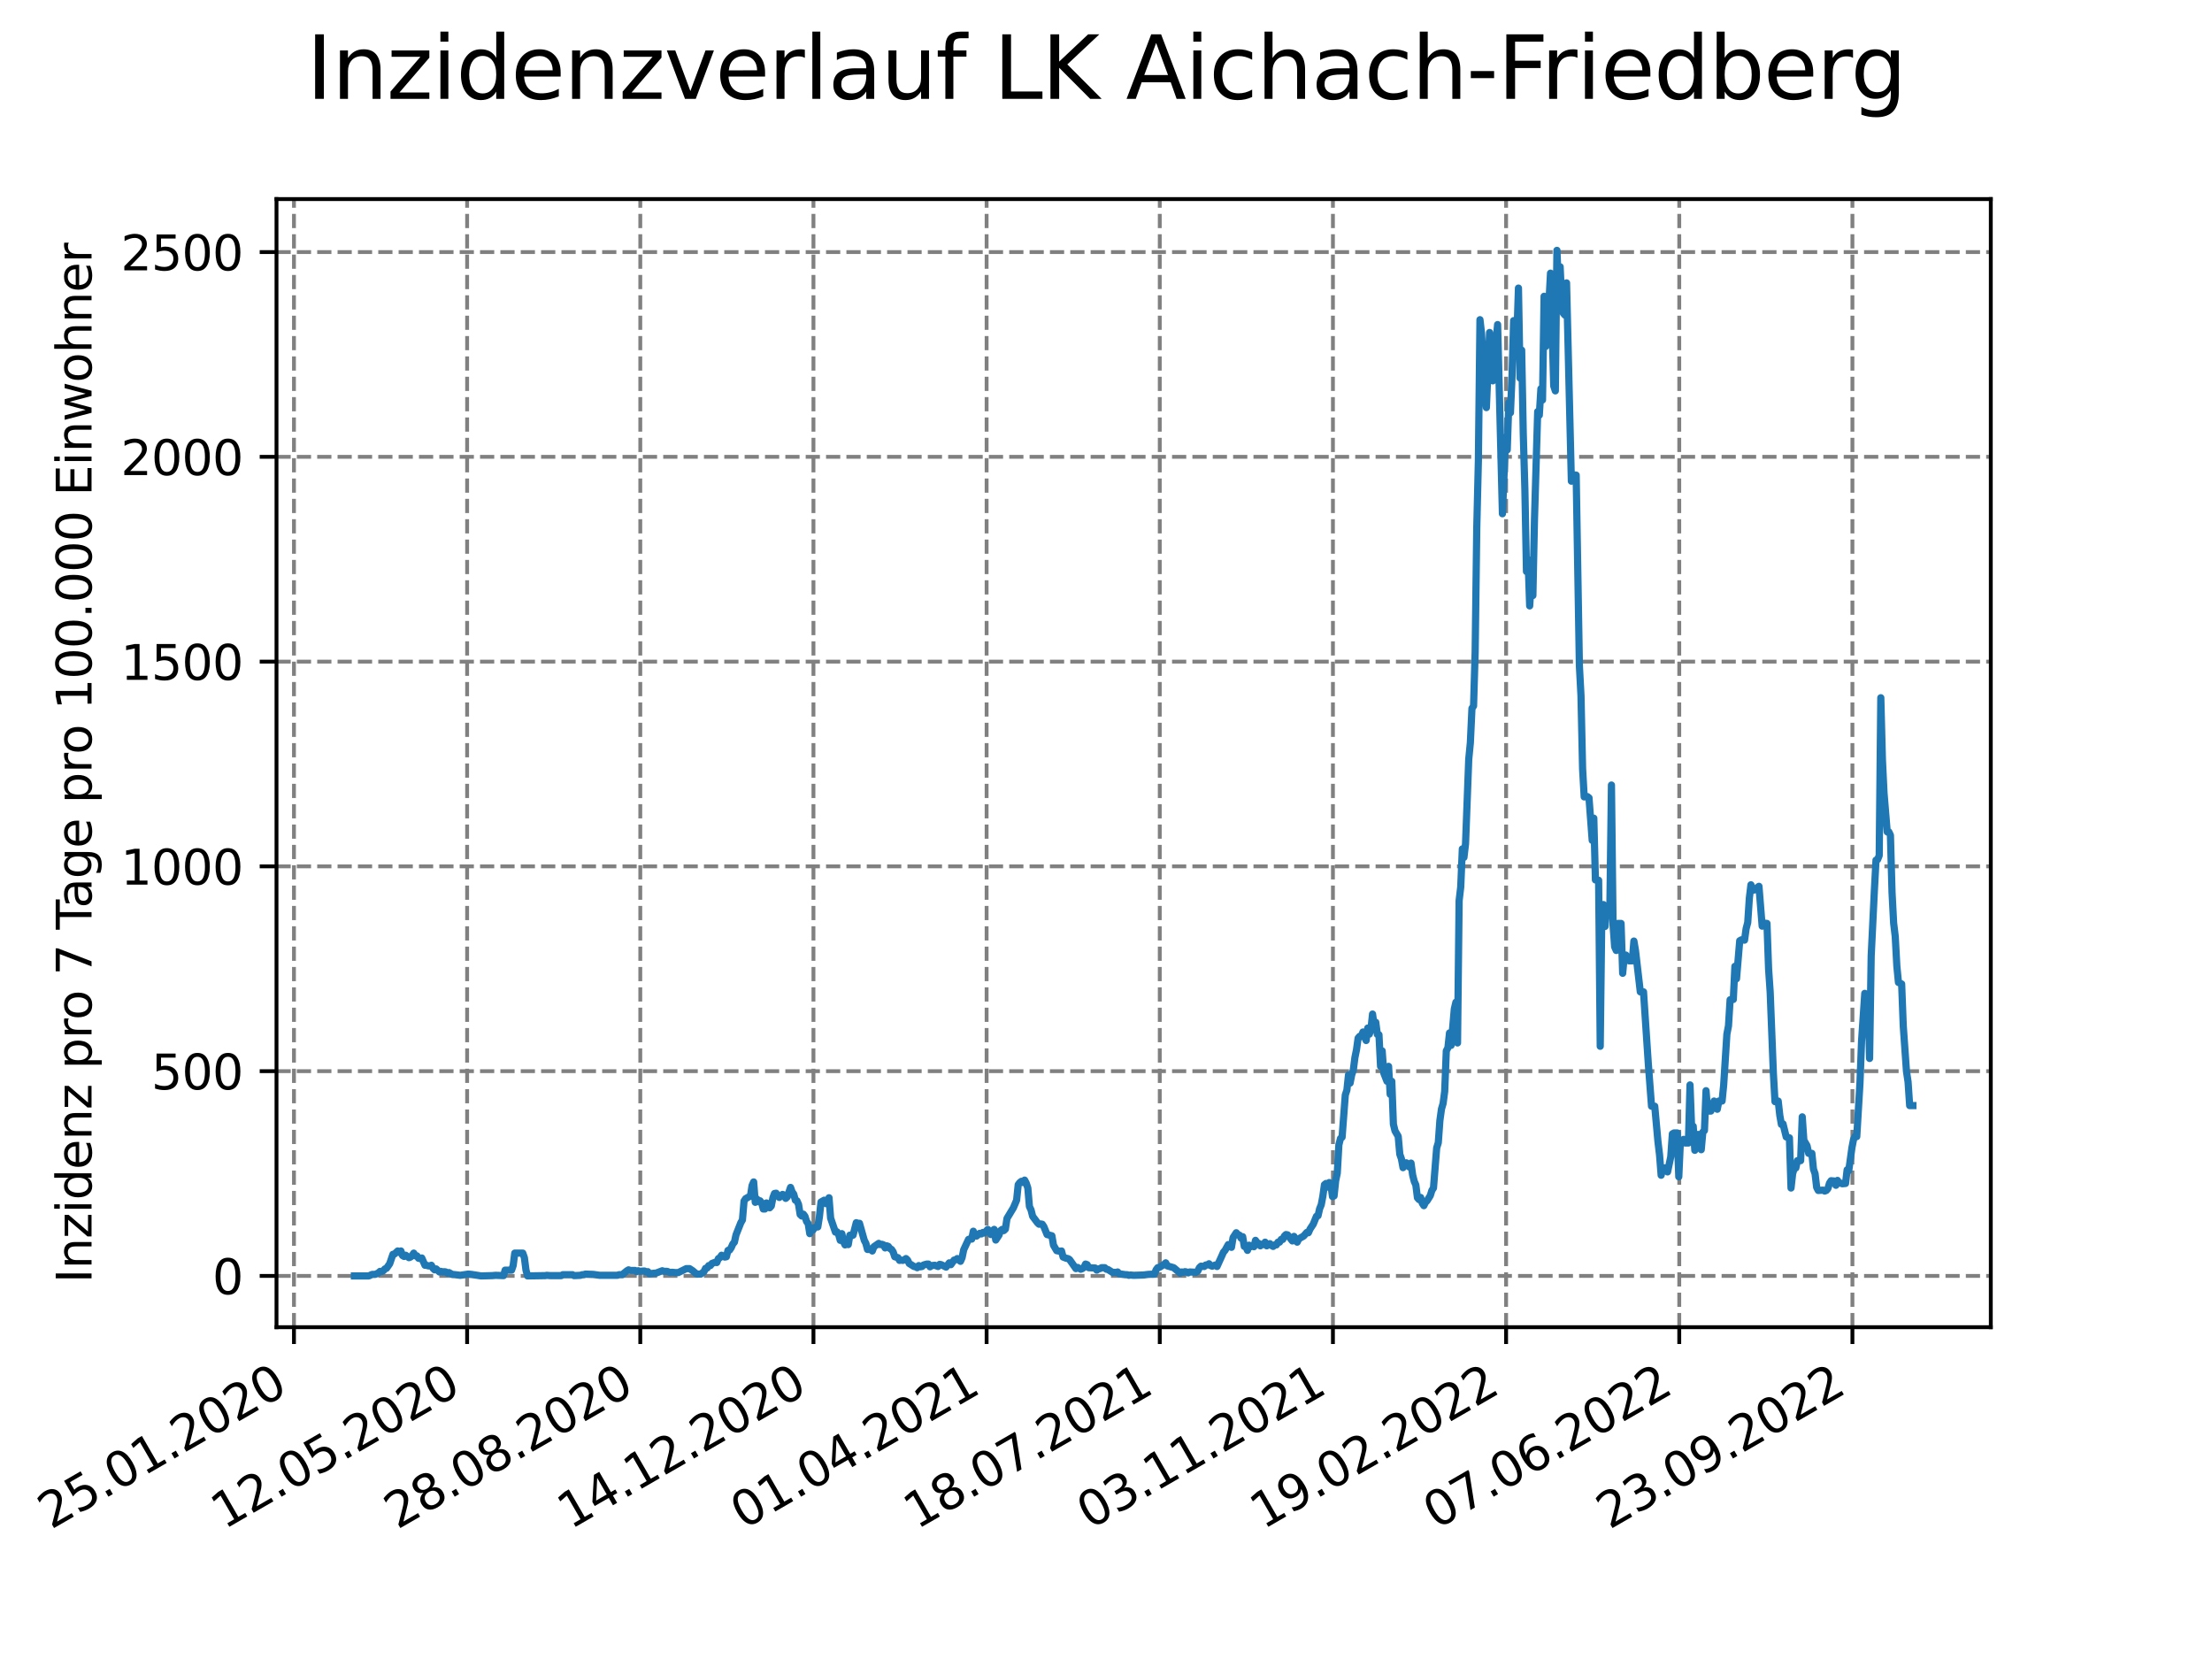 <?xml version="1.0" encoding="utf-8" standalone="no"?>
<!DOCTYPE svg PUBLIC "-//W3C//DTD SVG 1.1//EN"
  "http://www.w3.org/Graphics/SVG/1.1/DTD/svg11.dtd">
<svg xmlns:xlink="http://www.w3.org/1999/xlink" width="460.8pt" height="345.6pt" viewBox="0 0 460.8 345.6" xmlns="http://www.w3.org/2000/svg" version="1.1">
 <defs>
  <style type="text/css">*{stroke-linejoin: round; stroke-linecap: butt}</style>
 </defs>
 <g id="figure_1">
  <g id="patch_1">
   <path d="M 0 345.6 
L 460.8 345.6 
L 460.8 0 
L 0 0 
z
" style="fill: #ffffff"/>
  </g>
  <g id="axes_1">
   <g id="patch_2">
    <path d="M 57.6 276.48 
L 414.72 276.48 
L 414.72 41.472 
L 57.6 41.472 
z
" style="fill: #ffffff"/>
   </g>
   <g id="matplotlib.axis_1">
    <g id="xtick_1">
     <g id="line2d_1">
      <path d="M 61.238 276.48 
L 61.238 41.472 
" clip-path="url(#p2068c44aa0)" style="fill: none; stroke-dasharray: 2.96,1.28; stroke-dashoffset: 0; stroke: #808080; stroke-width: 0.8"/>
     </g>
     <g id="line2d_2">
      <defs>
       <path id="m64bc992a0d" d="M 0 0 
L 0 3.5 
" style="stroke: #000000; stroke-width: 0.8"/>
      </defs>
      <g>
       <use xlink:href="#m64bc992a0d" x="61.238" y="276.48" style="stroke: #000000; stroke-width: 0.8"/>
      </g>
     </g>
     <g id="text_1">
      <!-- 25.01.2020 -->
      <g transform="translate(10.613 318.689) rotate(-30) scale(0.1 -0.1)">
       <defs>
        <path id="DejaVuSans-32" d="M 1228 531 
L 3431 531 
L 3431 0 
L 469 0 
L 469 531 
Q 828 903 1448 1529 
Q 2069 2156 2228 2338 
Q 2531 2678 2651 2914 
Q 2772 3150 2772 3378 
Q 2772 3750 2511 3984 
Q 2250 4219 1831 4219 
Q 1534 4219 1204 4116 
Q 875 4013 500 3803 
L 500 4441 
Q 881 4594 1212 4672 
Q 1544 4750 1819 4750 
Q 2544 4750 2975 4387 
Q 3406 4025 3406 3419 
Q 3406 3131 3298 2873 
Q 3191 2616 2906 2266 
Q 2828 2175 2409 1742 
Q 1991 1309 1228 531 
z
" transform="scale(0.016)"/>
        <path id="DejaVuSans-35" d="M 691 4666 
L 3169 4666 
L 3169 4134 
L 1269 4134 
L 1269 2991 
Q 1406 3038 1543 3061 
Q 1681 3084 1819 3084 
Q 2600 3084 3056 2656 
Q 3513 2228 3513 1497 
Q 3513 744 3044 326 
Q 2575 -91 1722 -91 
Q 1428 -91 1123 -41 
Q 819 9 494 109 
L 494 744 
Q 775 591 1075 516 
Q 1375 441 1709 441 
Q 2250 441 2565 725 
Q 2881 1009 2881 1497 
Q 2881 1984 2565 2268 
Q 2250 2553 1709 2553 
Q 1456 2553 1204 2497 
Q 953 2441 691 2322 
L 691 4666 
z
" transform="scale(0.016)"/>
        <path id="DejaVuSans-2e" d="M 684 794 
L 1344 794 
L 1344 0 
L 684 0 
L 684 794 
z
" transform="scale(0.016)"/>
        <path id="DejaVuSans-30" d="M 2034 4250 
Q 1547 4250 1301 3770 
Q 1056 3291 1056 2328 
Q 1056 1369 1301 889 
Q 1547 409 2034 409 
Q 2525 409 2770 889 
Q 3016 1369 3016 2328 
Q 3016 3291 2770 3770 
Q 2525 4250 2034 4250 
z
M 2034 4750 
Q 2819 4750 3233 4129 
Q 3647 3509 3647 2328 
Q 3647 1150 3233 529 
Q 2819 -91 2034 -91 
Q 1250 -91 836 529 
Q 422 1150 422 2328 
Q 422 3509 836 4129 
Q 1250 4750 2034 4750 
z
" transform="scale(0.016)"/>
        <path id="DejaVuSans-31" d="M 794 531 
L 1825 531 
L 1825 4091 
L 703 3866 
L 703 4441 
L 1819 4666 
L 2450 4666 
L 2450 531 
L 3481 531 
L 3481 0 
L 794 0 
L 794 531 
z
" transform="scale(0.016)"/>
       </defs>
       <use xlink:href="#DejaVuSans-32"/>
       <use xlink:href="#DejaVuSans-35" x="63.623"/>
       <use xlink:href="#DejaVuSans-2e" x="127.246"/>
       <use xlink:href="#DejaVuSans-30" x="159.033"/>
       <use xlink:href="#DejaVuSans-31" x="222.656"/>
       <use xlink:href="#DejaVuSans-2e" x="286.279"/>
       <use xlink:href="#DejaVuSans-32" x="318.066"/>
       <use xlink:href="#DejaVuSans-30" x="381.689"/>
       <use xlink:href="#DejaVuSans-32" x="445.312"/>
       <use xlink:href="#DejaVuSans-30" x="508.936"/>
      </g>
     </g>
    </g>
    <g id="xtick_2">
     <g id="line2d_3">
      <path d="M 97.311 276.48 
L 97.311 41.472 
" clip-path="url(#p2068c44aa0)" style="fill: none; stroke-dasharray: 2.96,1.28; stroke-dashoffset: 0; stroke: #808080; stroke-width: 0.8"/>
     </g>
     <g id="line2d_4">
      <g>
       <use xlink:href="#m64bc992a0d" x="97.311" y="276.48" style="stroke: #000000; stroke-width: 0.8"/>
      </g>
     </g>
     <g id="text_2">
      <!-- 12.05.2020 -->
      <g transform="translate(46.685 318.689) rotate(-30) scale(0.1 -0.1)">
       <use xlink:href="#DejaVuSans-31"/>
       <use xlink:href="#DejaVuSans-32" x="63.623"/>
       <use xlink:href="#DejaVuSans-2e" x="127.246"/>
       <use xlink:href="#DejaVuSans-30" x="159.033"/>
       <use xlink:href="#DejaVuSans-35" x="222.656"/>
       <use xlink:href="#DejaVuSans-2e" x="286.279"/>
       <use xlink:href="#DejaVuSans-32" x="318.066"/>
       <use xlink:href="#DejaVuSans-30" x="381.689"/>
       <use xlink:href="#DejaVuSans-32" x="445.312"/>
       <use xlink:href="#DejaVuSans-30" x="508.936"/>
      </g>
     </g>
    </g>
    <g id="xtick_3">
     <g id="line2d_5">
      <path d="M 133.383 276.48 
L 133.383 41.472 
" clip-path="url(#p2068c44aa0)" style="fill: none; stroke-dasharray: 2.96,1.28; stroke-dashoffset: 0; stroke: #808080; stroke-width: 0.8"/>
     </g>
     <g id="line2d_6">
      <g>
       <use xlink:href="#m64bc992a0d" x="133.383" y="276.48" style="stroke: #000000; stroke-width: 0.8"/>
      </g>
     </g>
     <g id="text_3">
      <!-- 28.08.2020 -->
      <g transform="translate(82.758 318.689) rotate(-30) scale(0.1 -0.1)">
       <defs>
        <path id="DejaVuSans-38" d="M 2034 2216 
Q 1584 2216 1326 1975 
Q 1069 1734 1069 1313 
Q 1069 891 1326 650 
Q 1584 409 2034 409 
Q 2484 409 2743 651 
Q 3003 894 3003 1313 
Q 3003 1734 2745 1975 
Q 2488 2216 2034 2216 
z
M 1403 2484 
Q 997 2584 770 2862 
Q 544 3141 544 3541 
Q 544 4100 942 4425 
Q 1341 4750 2034 4750 
Q 2731 4750 3128 4425 
Q 3525 4100 3525 3541 
Q 3525 3141 3298 2862 
Q 3072 2584 2669 2484 
Q 3125 2378 3379 2068 
Q 3634 1759 3634 1313 
Q 3634 634 3220 271 
Q 2806 -91 2034 -91 
Q 1263 -91 848 271 
Q 434 634 434 1313 
Q 434 1759 690 2068 
Q 947 2378 1403 2484 
z
M 1172 3481 
Q 1172 3119 1398 2916 
Q 1625 2713 2034 2713 
Q 2441 2713 2670 2916 
Q 2900 3119 2900 3481 
Q 2900 3844 2670 4047 
Q 2441 4250 2034 4250 
Q 1625 4250 1398 4047 
Q 1172 3844 1172 3481 
z
" transform="scale(0.016)"/>
       </defs>
       <use xlink:href="#DejaVuSans-32"/>
       <use xlink:href="#DejaVuSans-38" x="63.623"/>
       <use xlink:href="#DejaVuSans-2e" x="127.246"/>
       <use xlink:href="#DejaVuSans-30" x="159.033"/>
       <use xlink:href="#DejaVuSans-38" x="222.656"/>
       <use xlink:href="#DejaVuSans-2e" x="286.279"/>
       <use xlink:href="#DejaVuSans-32" x="318.066"/>
       <use xlink:href="#DejaVuSans-30" x="381.689"/>
       <use xlink:href="#DejaVuSans-32" x="445.312"/>
       <use xlink:href="#DejaVuSans-30" x="508.936"/>
      </g>
     </g>
    </g>
    <g id="xtick_4">
     <g id="line2d_7">
      <path d="M 169.456 276.48 
L 169.456 41.472 
" clip-path="url(#p2068c44aa0)" style="fill: none; stroke-dasharray: 2.96,1.28; stroke-dashoffset: 0; stroke: #808080; stroke-width: 0.8"/>
     </g>
     <g id="line2d_8">
      <g>
       <use xlink:href="#m64bc992a0d" x="169.456" y="276.48" style="stroke: #000000; stroke-width: 0.8"/>
      </g>
     </g>
     <g id="text_4">
      <!-- 14.12.2020 -->
      <g transform="translate(118.831 318.689) rotate(-30) scale(0.1 -0.1)">
       <defs>
        <path id="DejaVuSans-34" d="M 2419 4116 
L 825 1625 
L 2419 1625 
L 2419 4116 
z
M 2253 4666 
L 3047 4666 
L 3047 1625 
L 3713 1625 
L 3713 1100 
L 3047 1100 
L 3047 0 
L 2419 0 
L 2419 1100 
L 313 1100 
L 313 1709 
L 2253 4666 
z
" transform="scale(0.016)"/>
       </defs>
       <use xlink:href="#DejaVuSans-31"/>
       <use xlink:href="#DejaVuSans-34" x="63.623"/>
       <use xlink:href="#DejaVuSans-2e" x="127.246"/>
       <use xlink:href="#DejaVuSans-31" x="159.033"/>
       <use xlink:href="#DejaVuSans-32" x="222.656"/>
       <use xlink:href="#DejaVuSans-2e" x="286.279"/>
       <use xlink:href="#DejaVuSans-32" x="318.066"/>
       <use xlink:href="#DejaVuSans-30" x="381.689"/>
       <use xlink:href="#DejaVuSans-32" x="445.312"/>
       <use xlink:href="#DejaVuSans-30" x="508.936"/>
      </g>
     </g>
    </g>
    <g id="xtick_5">
     <g id="line2d_9">
      <path d="M 205.529 276.48 
L 205.529 41.472 
" clip-path="url(#p2068c44aa0)" style="fill: none; stroke-dasharray: 2.96,1.28; stroke-dashoffset: 0; stroke: #808080; stroke-width: 0.8"/>
     </g>
     <g id="line2d_10">
      <g>
       <use xlink:href="#m64bc992a0d" x="205.529" y="276.48" style="stroke: #000000; stroke-width: 0.8"/>
      </g>
     </g>
     <g id="text_5">
      <!-- 01.04.2021 -->
      <g transform="translate(154.904 318.689) rotate(-30) scale(0.1 -0.1)">
       <use xlink:href="#DejaVuSans-30"/>
       <use xlink:href="#DejaVuSans-31" x="63.623"/>
       <use xlink:href="#DejaVuSans-2e" x="127.246"/>
       <use xlink:href="#DejaVuSans-30" x="159.033"/>
       <use xlink:href="#DejaVuSans-34" x="222.656"/>
       <use xlink:href="#DejaVuSans-2e" x="286.279"/>
       <use xlink:href="#DejaVuSans-32" x="318.066"/>
       <use xlink:href="#DejaVuSans-30" x="381.689"/>
       <use xlink:href="#DejaVuSans-32" x="445.312"/>
       <use xlink:href="#DejaVuSans-31" x="508.936"/>
      </g>
     </g>
    </g>
    <g id="xtick_6">
     <g id="line2d_11">
      <path d="M 241.602 276.48 
L 241.602 41.472 
" clip-path="url(#p2068c44aa0)" style="fill: none; stroke-dasharray: 2.96,1.28; stroke-dashoffset: 0; stroke: #808080; stroke-width: 0.8"/>
     </g>
     <g id="line2d_12">
      <g>
       <use xlink:href="#m64bc992a0d" x="241.602" y="276.48" style="stroke: #000000; stroke-width: 0.8"/>
      </g>
     </g>
     <g id="text_6">
      <!-- 18.07.2021 -->
      <g transform="translate(190.976 318.689) rotate(-30) scale(0.1 -0.1)">
       <defs>
        <path id="DejaVuSans-37" d="M 525 4666 
L 3525 4666 
L 3525 4397 
L 1831 0 
L 1172 0 
L 2766 4134 
L 525 4134 
L 525 4666 
z
" transform="scale(0.016)"/>
       </defs>
       <use xlink:href="#DejaVuSans-31"/>
       <use xlink:href="#DejaVuSans-38" x="63.623"/>
       <use xlink:href="#DejaVuSans-2e" x="127.246"/>
       <use xlink:href="#DejaVuSans-30" x="159.033"/>
       <use xlink:href="#DejaVuSans-37" x="222.656"/>
       <use xlink:href="#DejaVuSans-2e" x="286.279"/>
       <use xlink:href="#DejaVuSans-32" x="318.066"/>
       <use xlink:href="#DejaVuSans-30" x="381.689"/>
       <use xlink:href="#DejaVuSans-32" x="445.312"/>
       <use xlink:href="#DejaVuSans-31" x="508.936"/>
      </g>
     </g>
    </g>
    <g id="xtick_7">
     <g id="line2d_13">
      <path d="M 277.674 276.48 
L 277.674 41.472 
" clip-path="url(#p2068c44aa0)" style="fill: none; stroke-dasharray: 2.96,1.28; stroke-dashoffset: 0; stroke: #808080; stroke-width: 0.8"/>
     </g>
     <g id="line2d_14">
      <g>
       <use xlink:href="#m64bc992a0d" x="277.674" y="276.48" style="stroke: #000000; stroke-width: 0.8"/>
      </g>
     </g>
     <g id="text_7">
      <!-- 03.11.2021 -->
      <g transform="translate(227.049 318.689) rotate(-30) scale(0.1 -0.1)">
       <defs>
        <path id="DejaVuSans-33" d="M 2597 2516 
Q 3050 2419 3304 2112 
Q 3559 1806 3559 1356 
Q 3559 666 3084 287 
Q 2609 -91 1734 -91 
Q 1441 -91 1130 -33 
Q 819 25 488 141 
L 488 750 
Q 750 597 1062 519 
Q 1375 441 1716 441 
Q 2309 441 2620 675 
Q 2931 909 2931 1356 
Q 2931 1769 2642 2001 
Q 2353 2234 1838 2234 
L 1294 2234 
L 1294 2753 
L 1863 2753 
Q 2328 2753 2575 2939 
Q 2822 3125 2822 3475 
Q 2822 3834 2567 4026 
Q 2313 4219 1838 4219 
Q 1578 4219 1281 4162 
Q 984 4106 628 3988 
L 628 4550 
Q 988 4650 1302 4700 
Q 1616 4750 1894 4750 
Q 2613 4750 3031 4423 
Q 3450 4097 3450 3541 
Q 3450 3153 3228 2886 
Q 3006 2619 2597 2516 
z
" transform="scale(0.016)"/>
       </defs>
       <use xlink:href="#DejaVuSans-30"/>
       <use xlink:href="#DejaVuSans-33" x="63.623"/>
       <use xlink:href="#DejaVuSans-2e" x="127.246"/>
       <use xlink:href="#DejaVuSans-31" x="159.033"/>
       <use xlink:href="#DejaVuSans-31" x="222.656"/>
       <use xlink:href="#DejaVuSans-2e" x="286.279"/>
       <use xlink:href="#DejaVuSans-32" x="318.066"/>
       <use xlink:href="#DejaVuSans-30" x="381.689"/>
       <use xlink:href="#DejaVuSans-32" x="445.312"/>
       <use xlink:href="#DejaVuSans-31" x="508.936"/>
      </g>
     </g>
    </g>
    <g id="xtick_8">
     <g id="line2d_15">
      <path d="M 313.747 276.48 
L 313.747 41.472 
" clip-path="url(#p2068c44aa0)" style="fill: none; stroke-dasharray: 2.96,1.28; stroke-dashoffset: 0; stroke: #808080; stroke-width: 0.8"/>
     </g>
     <g id="line2d_16">
      <g>
       <use xlink:href="#m64bc992a0d" x="313.747" y="276.48" style="stroke: #000000; stroke-width: 0.8"/>
      </g>
     </g>
     <g id="text_8">
      <!-- 19.02.2022 -->
      <g transform="translate(263.122 318.689) rotate(-30) scale(0.1 -0.1)">
       <defs>
        <path id="DejaVuSans-39" d="M 703 97 
L 703 672 
Q 941 559 1184 500 
Q 1428 441 1663 441 
Q 2288 441 2617 861 
Q 2947 1281 2994 2138 
Q 2813 1869 2534 1725 
Q 2256 1581 1919 1581 
Q 1219 1581 811 2004 
Q 403 2428 403 3163 
Q 403 3881 828 4315 
Q 1253 4750 1959 4750 
Q 2769 4750 3195 4129 
Q 3622 3509 3622 2328 
Q 3622 1225 3098 567 
Q 2575 -91 1691 -91 
Q 1453 -91 1209 -44 
Q 966 3 703 97 
z
M 1959 2075 
Q 2384 2075 2632 2365 
Q 2881 2656 2881 3163 
Q 2881 3666 2632 3958 
Q 2384 4250 1959 4250 
Q 1534 4250 1286 3958 
Q 1038 3666 1038 3163 
Q 1038 2656 1286 2365 
Q 1534 2075 1959 2075 
z
" transform="scale(0.016)"/>
       </defs>
       <use xlink:href="#DejaVuSans-31"/>
       <use xlink:href="#DejaVuSans-39" x="63.623"/>
       <use xlink:href="#DejaVuSans-2e" x="127.246"/>
       <use xlink:href="#DejaVuSans-30" x="159.033"/>
       <use xlink:href="#DejaVuSans-32" x="222.656"/>
       <use xlink:href="#DejaVuSans-2e" x="286.279"/>
       <use xlink:href="#DejaVuSans-32" x="318.066"/>
       <use xlink:href="#DejaVuSans-30" x="381.689"/>
       <use xlink:href="#DejaVuSans-32" x="445.312"/>
       <use xlink:href="#DejaVuSans-32" x="508.936"/>
      </g>
     </g>
    </g>
    <g id="xtick_9">
     <g id="line2d_17">
      <path d="M 349.82 276.48 
L 349.82 41.472 
" clip-path="url(#p2068c44aa0)" style="fill: none; stroke-dasharray: 2.96,1.28; stroke-dashoffset: 0; stroke: #808080; stroke-width: 0.8"/>
     </g>
     <g id="line2d_18">
      <g>
       <use xlink:href="#m64bc992a0d" x="349.82" y="276.48" style="stroke: #000000; stroke-width: 0.8"/>
      </g>
     </g>
     <g id="text_9">
      <!-- 07.06.2022 -->
      <g transform="translate(299.194 318.689) rotate(-30) scale(0.1 -0.1)">
       <defs>
        <path id="DejaVuSans-36" d="M 2113 2584 
Q 1688 2584 1439 2293 
Q 1191 2003 1191 1497 
Q 1191 994 1439 701 
Q 1688 409 2113 409 
Q 2538 409 2786 701 
Q 3034 994 3034 1497 
Q 3034 2003 2786 2293 
Q 2538 2584 2113 2584 
z
M 3366 4563 
L 3366 3988 
Q 3128 4100 2886 4159 
Q 2644 4219 2406 4219 
Q 1781 4219 1451 3797 
Q 1122 3375 1075 2522 
Q 1259 2794 1537 2939 
Q 1816 3084 2150 3084 
Q 2853 3084 3261 2657 
Q 3669 2231 3669 1497 
Q 3669 778 3244 343 
Q 2819 -91 2113 -91 
Q 1303 -91 875 529 
Q 447 1150 447 2328 
Q 447 3434 972 4092 
Q 1497 4750 2381 4750 
Q 2619 4750 2861 4703 
Q 3103 4656 3366 4563 
z
" transform="scale(0.016)"/>
       </defs>
       <use xlink:href="#DejaVuSans-30"/>
       <use xlink:href="#DejaVuSans-37" x="63.623"/>
       <use xlink:href="#DejaVuSans-2e" x="127.246"/>
       <use xlink:href="#DejaVuSans-30" x="159.033"/>
       <use xlink:href="#DejaVuSans-36" x="222.656"/>
       <use xlink:href="#DejaVuSans-2e" x="286.279"/>
       <use xlink:href="#DejaVuSans-32" x="318.066"/>
       <use xlink:href="#DejaVuSans-30" x="381.689"/>
       <use xlink:href="#DejaVuSans-32" x="445.312"/>
       <use xlink:href="#DejaVuSans-32" x="508.936"/>
      </g>
     </g>
    </g>
    <g id="xtick_10">
     <g id="line2d_19">
      <path d="M 385.892 276.48 
L 385.892 41.472 
" clip-path="url(#p2068c44aa0)" style="fill: none; stroke-dasharray: 2.96,1.28; stroke-dashoffset: 0; stroke: #808080; stroke-width: 0.8"/>
     </g>
     <g id="line2d_20">
      <g>
       <use xlink:href="#m64bc992a0d" x="385.892" y="276.48" style="stroke: #000000; stroke-width: 0.8"/>
      </g>
     </g>
     <g id="text_10">
      <!-- 23.09.2022 -->
      <g transform="translate(335.267 318.689) rotate(-30) scale(0.1 -0.1)">
       <use xlink:href="#DejaVuSans-32"/>
       <use xlink:href="#DejaVuSans-33" x="63.623"/>
       <use xlink:href="#DejaVuSans-2e" x="127.246"/>
       <use xlink:href="#DejaVuSans-30" x="159.033"/>
       <use xlink:href="#DejaVuSans-39" x="222.656"/>
       <use xlink:href="#DejaVuSans-2e" x="286.279"/>
       <use xlink:href="#DejaVuSans-32" x="318.066"/>
       <use xlink:href="#DejaVuSans-30" x="381.689"/>
       <use xlink:href="#DejaVuSans-32" x="445.312"/>
       <use xlink:href="#DejaVuSans-32" x="508.936"/>
      </g>
     </g>
    </g>
   </g>
   <g id="matplotlib.axis_2">
    <g id="ytick_1">
     <g id="line2d_21">
      <path d="M 57.6 265.798 
L 414.72 265.798 
" clip-path="url(#p2068c44aa0)" style="fill: none; stroke-dasharray: 2.96,1.28; stroke-dashoffset: 0; stroke: #808080; stroke-width: 0.8"/>
     </g>
     <g id="line2d_22">
      <defs>
       <path id="md332ccfbe4" d="M 0 0 
L -3.5 0 
" style="stroke: #000000; stroke-width: 0.8"/>
      </defs>
      <g>
       <use xlink:href="#md332ccfbe4" x="57.6" y="265.798" style="stroke: #000000; stroke-width: 0.8"/>
      </g>
     </g>
     <g id="text_11">
      <!-- 0 -->
      <g transform="translate(44.237 269.597) scale(0.1 -0.1)">
       <use xlink:href="#DejaVuSans-30"/>
      </g>
     </g>
    </g>
    <g id="ytick_2">
     <g id="line2d_23">
      <path d="M 57.6 223.14 
L 414.72 223.14 
" clip-path="url(#p2068c44aa0)" style="fill: none; stroke-dasharray: 2.96,1.28; stroke-dashoffset: 0; stroke: #808080; stroke-width: 0.8"/>
     </g>
     <g id="line2d_24">
      <g>
       <use xlink:href="#md332ccfbe4" x="57.6" y="223.14" style="stroke: #000000; stroke-width: 0.8"/>
      </g>
     </g>
     <g id="text_12">
      <!-- 500 -->
      <g transform="translate(31.512 226.94) scale(0.1 -0.1)">
       <use xlink:href="#DejaVuSans-35"/>
       <use xlink:href="#DejaVuSans-30" x="63.623"/>
       <use xlink:href="#DejaVuSans-30" x="127.246"/>
      </g>
     </g>
    </g>
    <g id="ytick_3">
     <g id="line2d_25">
      <path d="M 57.6 180.483 
L 414.72 180.483 
" clip-path="url(#p2068c44aa0)" style="fill: none; stroke-dasharray: 2.96,1.28; stroke-dashoffset: 0; stroke: #808080; stroke-width: 0.8"/>
     </g>
     <g id="line2d_26">
      <g>
       <use xlink:href="#md332ccfbe4" x="57.6" y="180.483" style="stroke: #000000; stroke-width: 0.8"/>
      </g>
     </g>
     <g id="text_13">
      <!-- 1000 -->
      <g transform="translate(25.15 184.282) scale(0.1 -0.1)">
       <use xlink:href="#DejaVuSans-31"/>
       <use xlink:href="#DejaVuSans-30" x="63.623"/>
       <use xlink:href="#DejaVuSans-30" x="127.246"/>
       <use xlink:href="#DejaVuSans-30" x="190.869"/>
      </g>
     </g>
    </g>
    <g id="ytick_4">
     <g id="line2d_27">
      <path d="M 57.6 137.825 
L 414.72 137.825 
" clip-path="url(#p2068c44aa0)" style="fill: none; stroke-dasharray: 2.96,1.28; stroke-dashoffset: 0; stroke: #808080; stroke-width: 0.8"/>
     </g>
     <g id="line2d_28">
      <g>
       <use xlink:href="#md332ccfbe4" x="57.6" y="137.825" style="stroke: #000000; stroke-width: 0.8"/>
      </g>
     </g>
     <g id="text_14">
      <!-- 1500 -->
      <g transform="translate(25.15 141.625) scale(0.1 -0.1)">
       <use xlink:href="#DejaVuSans-31"/>
       <use xlink:href="#DejaVuSans-35" x="63.623"/>
       <use xlink:href="#DejaVuSans-30" x="127.246"/>
       <use xlink:href="#DejaVuSans-30" x="190.869"/>
      </g>
     </g>
    </g>
    <g id="ytick_5">
     <g id="line2d_29">
      <path d="M 57.6 95.168 
L 414.72 95.168 
" clip-path="url(#p2068c44aa0)" style="fill: none; stroke-dasharray: 2.96,1.28; stroke-dashoffset: 0; stroke: #808080; stroke-width: 0.8"/>
     </g>
     <g id="line2d_30">
      <g>
       <use xlink:href="#md332ccfbe4" x="57.6" y="95.168" style="stroke: #000000; stroke-width: 0.8"/>
      </g>
     </g>
     <g id="text_15">
      <!-- 2000 -->
      <g transform="translate(25.15 98.967) scale(0.1 -0.1)">
       <use xlink:href="#DejaVuSans-32"/>
       <use xlink:href="#DejaVuSans-30" x="63.623"/>
       <use xlink:href="#DejaVuSans-30" x="127.246"/>
       <use xlink:href="#DejaVuSans-30" x="190.869"/>
      </g>
     </g>
    </g>
    <g id="ytick_6">
     <g id="line2d_31">
      <path d="M 57.6 52.511 
L 414.72 52.511 
" clip-path="url(#p2068c44aa0)" style="fill: none; stroke-dasharray: 2.96,1.28; stroke-dashoffset: 0; stroke: #808080; stroke-width: 0.8"/>
     </g>
     <g id="line2d_32">
      <g>
       <use xlink:href="#md332ccfbe4" x="57.6" y="52.511" style="stroke: #000000; stroke-width: 0.8"/>
      </g>
     </g>
     <g id="text_16">
      <!-- 2500 -->
      <g transform="translate(25.15 56.31) scale(0.1 -0.1)">
       <use xlink:href="#DejaVuSans-32"/>
       <use xlink:href="#DejaVuSans-35" x="63.623"/>
       <use xlink:href="#DejaVuSans-30" x="127.246"/>
       <use xlink:href="#DejaVuSans-30" x="190.869"/>
      </g>
     </g>
    </g>
    <g id="text_17">
     <!-- Inzidenz pro 7 Tage pro 100.000 Einwohner -->
     <g transform="translate(19.07 267.301) rotate(-90) scale(0.1 -0.1)">
      <defs>
       <path id="DejaVuSans-49" d="M 628 4666 
L 1259 4666 
L 1259 0 
L 628 0 
L 628 4666 
z
" transform="scale(0.016)"/>
       <path id="DejaVuSans-6e" d="M 3513 2113 
L 3513 0 
L 2938 0 
L 2938 2094 
Q 2938 2591 2744 2837 
Q 2550 3084 2163 3084 
Q 1697 3084 1428 2787 
Q 1159 2491 1159 1978 
L 1159 0 
L 581 0 
L 581 3500 
L 1159 3500 
L 1159 2956 
Q 1366 3272 1645 3428 
Q 1925 3584 2291 3584 
Q 2894 3584 3203 3211 
Q 3513 2838 3513 2113 
z
" transform="scale(0.016)"/>
       <path id="DejaVuSans-7a" d="M 353 3500 
L 3084 3500 
L 3084 2975 
L 922 459 
L 3084 459 
L 3084 0 
L 275 0 
L 275 525 
L 2438 3041 
L 353 3041 
L 353 3500 
z
" transform="scale(0.016)"/>
       <path id="DejaVuSans-69" d="M 603 3500 
L 1178 3500 
L 1178 0 
L 603 0 
L 603 3500 
z
M 603 4863 
L 1178 4863 
L 1178 4134 
L 603 4134 
L 603 4863 
z
" transform="scale(0.016)"/>
       <path id="DejaVuSans-64" d="M 2906 2969 
L 2906 4863 
L 3481 4863 
L 3481 0 
L 2906 0 
L 2906 525 
Q 2725 213 2448 61 
Q 2172 -91 1784 -91 
Q 1150 -91 751 415 
Q 353 922 353 1747 
Q 353 2572 751 3078 
Q 1150 3584 1784 3584 
Q 2172 3584 2448 3432 
Q 2725 3281 2906 2969 
z
M 947 1747 
Q 947 1113 1208 752 
Q 1469 391 1925 391 
Q 2381 391 2643 752 
Q 2906 1113 2906 1747 
Q 2906 2381 2643 2742 
Q 2381 3103 1925 3103 
Q 1469 3103 1208 2742 
Q 947 2381 947 1747 
z
" transform="scale(0.016)"/>
       <path id="DejaVuSans-65" d="M 3597 1894 
L 3597 1613 
L 953 1613 
Q 991 1019 1311 708 
Q 1631 397 2203 397 
Q 2534 397 2845 478 
Q 3156 559 3463 722 
L 3463 178 
Q 3153 47 2828 -22 
Q 2503 -91 2169 -91 
Q 1331 -91 842 396 
Q 353 884 353 1716 
Q 353 2575 817 3079 
Q 1281 3584 2069 3584 
Q 2775 3584 3186 3129 
Q 3597 2675 3597 1894 
z
M 3022 2063 
Q 3016 2534 2758 2815 
Q 2500 3097 2075 3097 
Q 1594 3097 1305 2825 
Q 1016 2553 972 2059 
L 3022 2063 
z
" transform="scale(0.016)"/>
       <path id="DejaVuSans-20" transform="scale(0.016)"/>
       <path id="DejaVuSans-70" d="M 1159 525 
L 1159 -1331 
L 581 -1331 
L 581 3500 
L 1159 3500 
L 1159 2969 
Q 1341 3281 1617 3432 
Q 1894 3584 2278 3584 
Q 2916 3584 3314 3078 
Q 3713 2572 3713 1747 
Q 3713 922 3314 415 
Q 2916 -91 2278 -91 
Q 1894 -91 1617 61 
Q 1341 213 1159 525 
z
M 3116 1747 
Q 3116 2381 2855 2742 
Q 2594 3103 2138 3103 
Q 1681 3103 1420 2742 
Q 1159 2381 1159 1747 
Q 1159 1113 1420 752 
Q 1681 391 2138 391 
Q 2594 391 2855 752 
Q 3116 1113 3116 1747 
z
" transform="scale(0.016)"/>
       <path id="DejaVuSans-72" d="M 2631 2963 
Q 2534 3019 2420 3045 
Q 2306 3072 2169 3072 
Q 1681 3072 1420 2755 
Q 1159 2438 1159 1844 
L 1159 0 
L 581 0 
L 581 3500 
L 1159 3500 
L 1159 2956 
Q 1341 3275 1631 3429 
Q 1922 3584 2338 3584 
Q 2397 3584 2469 3576 
Q 2541 3569 2628 3553 
L 2631 2963 
z
" transform="scale(0.016)"/>
       <path id="DejaVuSans-6f" d="M 1959 3097 
Q 1497 3097 1228 2736 
Q 959 2375 959 1747 
Q 959 1119 1226 758 
Q 1494 397 1959 397 
Q 2419 397 2687 759 
Q 2956 1122 2956 1747 
Q 2956 2369 2687 2733 
Q 2419 3097 1959 3097 
z
M 1959 3584 
Q 2709 3584 3137 3096 
Q 3566 2609 3566 1747 
Q 3566 888 3137 398 
Q 2709 -91 1959 -91 
Q 1206 -91 779 398 
Q 353 888 353 1747 
Q 353 2609 779 3096 
Q 1206 3584 1959 3584 
z
" transform="scale(0.016)"/>
       <path id="DejaVuSans-54" d="M -19 4666 
L 3928 4666 
L 3928 4134 
L 2272 4134 
L 2272 0 
L 1638 0 
L 1638 4134 
L -19 4134 
L -19 4666 
z
" transform="scale(0.016)"/>
       <path id="DejaVuSans-61" d="M 2194 1759 
Q 1497 1759 1228 1600 
Q 959 1441 959 1056 
Q 959 750 1161 570 
Q 1363 391 1709 391 
Q 2188 391 2477 730 
Q 2766 1069 2766 1631 
L 2766 1759 
L 2194 1759 
z
M 3341 1997 
L 3341 0 
L 2766 0 
L 2766 531 
Q 2569 213 2275 61 
Q 1981 -91 1556 -91 
Q 1019 -91 701 211 
Q 384 513 384 1019 
Q 384 1609 779 1909 
Q 1175 2209 1959 2209 
L 2766 2209 
L 2766 2266 
Q 2766 2663 2505 2880 
Q 2244 3097 1772 3097 
Q 1472 3097 1187 3025 
Q 903 2953 641 2809 
L 641 3341 
Q 956 3463 1253 3523 
Q 1550 3584 1831 3584 
Q 2591 3584 2966 3190 
Q 3341 2797 3341 1997 
z
" transform="scale(0.016)"/>
       <path id="DejaVuSans-67" d="M 2906 1791 
Q 2906 2416 2648 2759 
Q 2391 3103 1925 3103 
Q 1463 3103 1205 2759 
Q 947 2416 947 1791 
Q 947 1169 1205 825 
Q 1463 481 1925 481 
Q 2391 481 2648 825 
Q 2906 1169 2906 1791 
z
M 3481 434 
Q 3481 -459 3084 -895 
Q 2688 -1331 1869 -1331 
Q 1566 -1331 1297 -1286 
Q 1028 -1241 775 -1147 
L 775 -588 
Q 1028 -725 1275 -790 
Q 1522 -856 1778 -856 
Q 2344 -856 2625 -561 
Q 2906 -266 2906 331 
L 2906 616 
Q 2728 306 2450 153 
Q 2172 0 1784 0 
Q 1141 0 747 490 
Q 353 981 353 1791 
Q 353 2603 747 3093 
Q 1141 3584 1784 3584 
Q 2172 3584 2450 3431 
Q 2728 3278 2906 2969 
L 2906 3500 
L 3481 3500 
L 3481 434 
z
" transform="scale(0.016)"/>
       <path id="DejaVuSans-45" d="M 628 4666 
L 3578 4666 
L 3578 4134 
L 1259 4134 
L 1259 2753 
L 3481 2753 
L 3481 2222 
L 1259 2222 
L 1259 531 
L 3634 531 
L 3634 0 
L 628 0 
L 628 4666 
z
" transform="scale(0.016)"/>
       <path id="DejaVuSans-77" d="M 269 3500 
L 844 3500 
L 1563 769 
L 2278 3500 
L 2956 3500 
L 3675 769 
L 4391 3500 
L 4966 3500 
L 4050 0 
L 3372 0 
L 2619 2869 
L 1863 0 
L 1184 0 
L 269 3500 
z
" transform="scale(0.016)"/>
       <path id="DejaVuSans-68" d="M 3513 2113 
L 3513 0 
L 2938 0 
L 2938 2094 
Q 2938 2591 2744 2837 
Q 2550 3084 2163 3084 
Q 1697 3084 1428 2787 
Q 1159 2491 1159 1978 
L 1159 0 
L 581 0 
L 581 4863 
L 1159 4863 
L 1159 2956 
Q 1366 3272 1645 3428 
Q 1925 3584 2291 3584 
Q 2894 3584 3203 3211 
Q 3513 2838 3513 2113 
z
" transform="scale(0.016)"/>
      </defs>
      <use xlink:href="#DejaVuSans-49"/>
      <use xlink:href="#DejaVuSans-6e" x="29.492"/>
      <use xlink:href="#DejaVuSans-7a" x="92.871"/>
      <use xlink:href="#DejaVuSans-69" x="145.361"/>
      <use xlink:href="#DejaVuSans-64" x="173.145"/>
      <use xlink:href="#DejaVuSans-65" x="236.621"/>
      <use xlink:href="#DejaVuSans-6e" x="298.145"/>
      <use xlink:href="#DejaVuSans-7a" x="361.523"/>
      <use xlink:href="#DejaVuSans-20" x="414.014"/>
      <use xlink:href="#DejaVuSans-70" x="445.801"/>
      <use xlink:href="#DejaVuSans-72" x="509.277"/>
      <use xlink:href="#DejaVuSans-6f" x="548.141"/>
      <use xlink:href="#DejaVuSans-20" x="609.322"/>
      <use xlink:href="#DejaVuSans-37" x="641.109"/>
      <use xlink:href="#DejaVuSans-20" x="704.732"/>
      <use xlink:href="#DejaVuSans-54" x="736.52"/>
      <use xlink:href="#DejaVuSans-61" x="781.104"/>
      <use xlink:href="#DejaVuSans-67" x="842.383"/>
      <use xlink:href="#DejaVuSans-65" x="905.859"/>
      <use xlink:href="#DejaVuSans-20" x="967.383"/>
      <use xlink:href="#DejaVuSans-70" x="999.17"/>
      <use xlink:href="#DejaVuSans-72" x="1062.646"/>
      <use xlink:href="#DejaVuSans-6f" x="1101.51"/>
      <use xlink:href="#DejaVuSans-20" x="1162.691"/>
      <use xlink:href="#DejaVuSans-31" x="1194.479"/>
      <use xlink:href="#DejaVuSans-30" x="1258.102"/>
      <use xlink:href="#DejaVuSans-30" x="1321.725"/>
      <use xlink:href="#DejaVuSans-2e" x="1385.348"/>
      <use xlink:href="#DejaVuSans-30" x="1417.135"/>
      <use xlink:href="#DejaVuSans-30" x="1480.758"/>
      <use xlink:href="#DejaVuSans-30" x="1544.381"/>
      <use xlink:href="#DejaVuSans-20" x="1608.004"/>
      <use xlink:href="#DejaVuSans-45" x="1639.791"/>
      <use xlink:href="#DejaVuSans-69" x="1702.975"/>
      <use xlink:href="#DejaVuSans-6e" x="1730.758"/>
      <use xlink:href="#DejaVuSans-77" x="1794.137"/>
      <use xlink:href="#DejaVuSans-6f" x="1875.924"/>
      <use xlink:href="#DejaVuSans-68" x="1937.105"/>
      <use xlink:href="#DejaVuSans-6e" x="2000.484"/>
      <use xlink:href="#DejaVuSans-65" x="2063.863"/>
      <use xlink:href="#DejaVuSans-72" x="2125.387"/>
     </g>
    </g>
   </g>
   <g id="line2d_33">
    <path d="M 73.833 265.798 
L 76.839 265.798 
L 77.507 265.481 
L 78.175 265.481 
L 78.843 265.164 
L 79.177 264.847 
L 79.511 264.911 
L 79.845 264.721 
L 80.179 264.341 
L 80.513 264.214 
L 81.181 263.263 
L 81.849 261.299 
L 82.183 261.236 
L 82.851 260.602 
L 83.185 260.919 
L 83.519 260.602 
L 83.853 261.553 
L 84.187 261.743 
L 84.521 261.489 
L 85.189 261.996 
L 85.523 261.87 
L 85.857 261.553 
L 86.191 261.046 
L 86.525 261.616 
L 86.859 261.616 
L 87.193 262.123 
L 87.527 262.186 
L 87.861 262.06 
L 88.529 263.58 
L 88.863 263.58 
L 89.197 263.707 
L 89.531 263.707 
L 89.865 263.58 
L 90.199 264.214 
L 90.533 264.531 
L 90.867 264.341 
L 91.535 264.974 
L 91.869 264.847 
L 92.203 264.974 
L 92.537 264.911 
L 92.871 264.974 
L 93.205 265.228 
L 93.539 265.101 
L 94.207 265.481 
L 94.875 265.544 
L 95.877 265.671 
L 97.547 265.418 
L 98.215 265.481 
L 100.219 265.798 
L 102.557 265.734 
L 103.225 265.671 
L 104.895 265.734 
L 105.229 264.594 
L 106.565 264.594 
L 106.899 263.644 
L 107.233 261.046 
L 108.903 261.046 
L 109.237 261.996 
L 109.571 264.594 
L 109.905 265.798 
L 113.58 265.734 
L 113.914 265.671 
L 114.582 265.734 
L 116.92 265.734 
L 117.254 265.544 
L 119.258 265.544 
L 119.592 265.734 
L 120.928 265.671 
L 121.262 265.544 
L 121.596 265.544 
L 121.93 265.418 
L 123.6 265.481 
L 124.936 265.671 
L 128.61 265.671 
L 128.944 265.544 
L 129.612 265.544 
L 130.614 264.721 
L 130.948 264.531 
L 131.282 264.657 
L 132.284 264.657 
L 132.618 264.911 
L 132.952 264.721 
L 133.286 264.847 
L 133.954 264.784 
L 134.288 264.784 
L 134.622 264.974 
L 134.956 264.911 
L 135.29 265.354 
L 136.292 265.228 
L 136.626 265.228 
L 137.962 264.721 
L 138.296 264.847 
L 138.964 264.847 
L 139.632 265.101 
L 139.966 265.038 
L 140.634 265.101 
L 141.302 265.101 
L 142.972 264.277 
L 143.64 264.277 
L 144.308 264.721 
L 144.976 265.291 
L 145.31 265.418 
L 145.978 265.418 
L 146.646 264.911 
L 146.98 264.214 
L 147.314 264.151 
L 147.648 263.644 
L 147.982 263.644 
L 148.316 263.2 
L 148.984 262.947 
L 149.318 263.01 
L 149.652 262.186 
L 149.986 261.996 
L 150.32 261.489 
L 150.988 261.87 
L 151.322 261.806 
L 151.656 260.476 
L 151.99 260.412 
L 152.324 259.906 
L 152.658 259.145 
L 152.992 258.765 
L 153.326 257.244 
L 154.328 254.71 
L 154.662 254.14 
L 154.996 250.212 
L 155.33 249.705 
L 155.998 249.325 
L 156.332 249.198 
L 156.666 246.98 
L 157 246.22 
L 157.334 250.465 
L 157.668 249.768 
L 158.002 250.338 
L 158.336 250.148 
L 158.67 250.592 
L 159.004 251.859 
L 159.338 251.859 
L 159.672 250.592 
L 160.006 251.352 
L 160.34 251.606 
L 160.674 251.225 
L 161.008 249.515 
L 161.342 248.628 
L 161.676 248.564 
L 162.345 249.451 
L 163.013 248.818 
L 163.347 248.945 
L 163.681 249.641 
L 164.015 249.325 
L 164.683 247.361 
L 165.017 248.311 
L 165.351 248.754 
L 165.685 250.022 
L 166.019 250.148 
L 166.353 250.909 
L 166.687 252.999 
L 167.021 253.316 
L 167.355 252.936 
L 167.689 253.38 
L 168.023 254.457 
L 168.357 254.9 
L 168.691 256.991 
L 169.025 255.787 
L 169.359 256.231 
L 169.693 255.724 
L 170.027 255.597 
L 170.361 255.597 
L 170.695 253.506 
L 171.029 250.402 
L 171.697 250.022 
L 172.031 250.719 
L 172.365 250.782 
L 172.699 249.515 
L 173.033 253.76 
L 174.035 256.674 
L 174.369 256.611 
L 174.703 257.181 
L 175.037 258.385 
L 175.371 256.991 
L 175.705 258.638 
L 176.039 259.335 
L 176.373 258.702 
L 176.707 259.272 
L 177.041 257.308 
L 177.375 257.435 
L 177.709 257.308 
L 178.377 254.71 
L 178.711 254.837 
L 179.045 254.837 
L 180.047 258.385 
L 180.381 259.018 
L 180.715 260.286 
L 181.049 260.286 
L 181.383 260.159 
L 181.717 260.602 
L 182.051 259.715 
L 183.053 259.018 
L 183.387 259.272 
L 183.721 259.209 
L 184.055 259.335 
L 184.389 259.969 
L 184.723 259.525 
L 185.057 259.652 
L 185.391 260.096 
L 185.725 260.286 
L 186.059 260.793 
L 186.393 261.806 
L 187.061 261.996 
L 187.395 262.567 
L 187.729 262.503 
L 188.063 262.567 
L 188.397 262.44 
L 188.731 262.186 
L 189.065 262.503 
L 189.399 263.2 
L 190.401 263.834 
L 190.735 263.897 
L 191.069 264.087 
L 191.403 263.644 
L 191.737 263.897 
L 192.071 263.834 
L 192.405 263.517 
L 193.073 263.327 
L 193.407 263.327 
L 193.741 263.897 
L 194.075 263.644 
L 194.743 263.58 
L 195.411 263.834 
L 195.745 263.39 
L 196.079 263.454 
L 197.081 263.96 
L 197.749 263.073 
L 198.083 263.454 
L 198.751 262.503 
L 199.085 262.44 
L 199.419 262.186 
L 200.087 262.757 
L 200.421 261.996 
L 200.755 260.349 
L 201.757 258.195 
L 202.091 258.068 
L 202.425 258.131 
L 202.759 256.484 
L 203.093 257.308 
L 203.427 257.498 
L 204.095 256.928 
L 204.429 257.054 
L 204.763 256.738 
L 205.097 256.864 
L 205.765 256.104 
L 206.099 256.421 
L 206.433 257.181 
L 206.767 256.421 
L 207.101 256.104 
L 207.435 258.322 
L 208.103 257.308 
L 208.437 256.357 
L 208.771 256.104 
L 209.105 256.357 
L 209.439 256.041 
L 209.773 253.823 
L 211.109 251.606 
L 211.778 250.022 
L 212.112 246.79 
L 212.446 246.347 
L 212.78 246.093 
L 213.114 246.347 
L 213.448 245.84 
L 213.782 246.474 
L 214.116 247.487 
L 214.45 251.352 
L 214.784 252.049 
L 215.118 253.38 
L 216.12 254.71 
L 216.454 255.027 
L 216.788 254.964 
L 217.122 255.027 
L 217.456 255.534 
L 218.124 257.181 
L 219.126 257.435 
L 219.46 259.399 
L 220.128 260.539 
L 220.796 260.666 
L 221.13 260.602 
L 221.464 261.87 
L 222.132 262.123 
L 222.466 262.186 
L 222.8 262.376 
L 224.136 264.277 
L 224.47 264.024 
L 225.138 264.404 
L 225.472 264.277 
L 225.806 264.024 
L 226.14 263.327 
L 226.474 263.454 
L 226.808 264.087 
L 228.144 264.151 
L 228.478 264.594 
L 228.812 264.341 
L 229.146 264.277 
L 229.48 264.087 
L 230.148 264.087 
L 230.482 264.404 
L 230.816 264.467 
L 231.818 265.101 
L 232.152 265.038 
L 232.486 265.101 
L 232.82 264.974 
L 233.154 265.354 
L 234.49 265.544 
L 234.824 265.544 
L 235.158 265.671 
L 235.492 265.608 
L 236.16 265.671 
L 238.164 265.608 
L 239.166 265.481 
L 240.502 265.418 
L 240.836 264.531 
L 241.17 264.087 
L 241.504 264.024 
L 242.506 263.39 
L 242.84 263.073 
L 243.174 263.707 
L 243.842 263.897 
L 244.51 264.087 
L 245.846 265.228 
L 246.18 264.974 
L 246.514 265.038 
L 246.848 264.911 
L 247.182 264.974 
L 247.516 265.164 
L 247.85 264.974 
L 249.186 265.038 
L 249.52 264.784 
L 249.854 264.087 
L 250.188 263.77 
L 250.856 263.834 
L 251.19 263.517 
L 251.524 263.517 
L 251.858 263.263 
L 252.192 263.644 
L 252.526 263.77 
L 253.194 263.517 
L 253.528 263.834 
L 254.53 261.616 
L 254.864 260.856 
L 255.198 260.476 
L 255.866 259.272 
L 256.2 259.272 
L 256.534 259.842 
L 256.868 257.815 
L 257.536 256.801 
L 257.87 257.181 
L 258.204 257.308 
L 258.538 257.941 
L 258.872 257.625 
L 259.206 259.652 
L 259.54 259.715 
L 259.874 260.476 
L 260.208 259.399 
L 260.542 259.715 
L 260.876 259.525 
L 261.211 259.715 
L 261.545 258.385 
L 261.879 258.892 
L 262.213 259.018 
L 262.547 259.525 
L 262.881 259.209 
L 263.215 259.272 
L 263.549 258.765 
L 263.883 259.525 
L 264.551 259.082 
L 264.885 259.462 
L 265.219 259.652 
L 265.553 259.335 
L 265.887 259.335 
L 266.221 258.765 
L 266.555 258.765 
L 266.889 258.195 
L 267.223 258.195 
L 267.557 257.498 
L 267.891 257.181 
L 268.225 257.244 
L 269.227 258.512 
L 269.561 257.561 
L 269.895 258.322 
L 270.229 258.765 
L 270.563 258.068 
L 271.565 257.498 
L 272.233 256.738 
L 272.567 256.801 
L 272.901 256.041 
L 273.569 255.027 
L 274.237 253.38 
L 274.571 253.253 
L 274.905 251.796 
L 275.239 250.972 
L 275.573 249.198 
L 275.907 246.79 
L 276.241 246.537 
L 276.575 247.297 
L 276.909 246.347 
L 277.243 246.727 
L 277.577 249.261 
L 277.911 249.135 
L 278.245 245.967 
L 278.579 244.383 
L 278.913 238.49 
L 279.247 237.16 
L 279.581 236.907 
L 280.249 228.1 
L 280.583 227.086 
L 280.917 223.918 
L 281.251 225.629 
L 281.585 223.918 
L 281.919 222.904 
L 282.253 220.307 
L 282.587 218.659 
L 282.921 216.252 
L 283.255 215.872 
L 283.589 215.935 
L 283.923 214.985 
L 284.591 216.759 
L 284.925 214.161 
L 285.259 215.428 
L 285.593 214.414 
L 285.927 211.246 
L 286.261 213.717 
L 286.595 212.957 
L 286.929 215.491 
L 287.263 215.555 
L 287.597 222.144 
L 287.931 218.913 
L 288.265 223.538 
L 288.933 225.249 
L 289.267 222.144 
L 289.601 227.973 
L 289.935 225.249 
L 290.269 234.182 
L 290.603 235.576 
L 291.271 236.716 
L 291.605 240.455 
L 291.939 241.405 
L 292.273 243.242 
L 292.941 242.229 
L 293.275 242.862 
L 293.609 243.116 
L 293.943 242.292 
L 294.277 244.763 
L 294.611 246.093 
L 294.945 246.854 
L 295.279 249.515 
L 295.613 249.895 
L 295.947 249.451 
L 296.281 250.655 
L 296.615 251.162 
L 296.949 250.465 
L 297.283 250.148 
L 297.951 249.071 
L 298.285 247.994 
L 298.619 247.487 
L 299.287 239.124 
L 299.621 238.047 
L 299.955 233.422 
L 300.289 231.014 
L 300.623 229.874 
L 300.957 227.339 
L 301.291 218.913 
L 301.625 218.279 
L 301.959 215.175 
L 302.293 217.772 
L 302.961 210.169 
L 303.295 208.775 
L 303.629 217.265 
L 303.963 187.614 
L 304.297 184.763 
L 304.631 176.843 
L 304.965 178.617 
L 305.299 175.766 
L 305.967 158.152 
L 306.301 154.731 
L 306.635 147.572 
L 306.969 147.065 
L 307.303 135.787 
L 307.637 110 
L 307.971 96.061 
L 308.305 66.6 
L 308.639 69.514 
L 309.307 81.616 
L 309.641 84.91 
L 310.309 69.261 
L 310.978 79.335 
L 311.312 77.054 
L 311.646 71.225 
L 311.98 67.614 
L 312.982 107.022 
L 313.65 91.119 
L 313.984 93.717 
L 314.318 83.897 
L 314.652 85.987 
L 314.986 78.321 
L 315.32 66.79 
L 315.654 67.423 
L 315.988 70.211 
L 316.322 60.011 
L 316.656 78.765 
L 316.99 72.936 
L 317.324 90.359 
L 317.658 101.89 
L 317.992 119.06 
L 318.326 116.589 
L 318.66 126.22 
L 318.994 121.151 
L 319.328 124.066 
L 319.662 108.099 
L 320.33 85.734 
L 320.664 86.494 
L 320.998 80.982 
L 321.332 83.326 
L 321.666 61.721 
L 322 72.175 
L 322.334 62.798 
L 322.668 63.052 
L 323.002 56.906 
L 323.67 80.412 
L 324.004 81.426 
L 324.338 52.154 
L 324.672 60.074 
L 325.006 55.576 
L 325.34 62.862 
L 325.674 65.269 
L 326.008 65.649 
L 326.342 58.934 
L 327.344 100.243 
L 327.678 98.912 
L 328.346 98.976 
L 329.014 138.638 
L 329.348 144.91 
L 329.682 160.116 
L 330.016 166.009 
L 330.684 165.945 
L 331.018 166.199 
L 331.686 175.069 
L 332.02 170.444 
L 332.354 183.306 
L 333.022 183.369 
L 333.356 217.962 
L 333.69 190.338 
L 334.024 188.438 
L 334.358 192.999 
L 334.692 189.325 
L 335.36 189.325 
L 335.694 163.538 
L 336.028 192.683 
L 336.362 197.244 
L 336.696 198.005 
L 337.03 192.366 
L 337.698 192.366 
L 338.032 202.756 
L 338.366 199.145 
L 338.7 198.955 
L 339.368 200.159 
L 340.036 200.159 
L 340.37 196.041 
L 340.704 198.005 
L 341.706 206.621 
L 342.374 206.621 
L 343.376 221.637 
L 344.044 230.444 
L 344.712 230.444 
L 345.38 237.794 
L 345.714 240.581 
L 346.048 244.826 
L 346.382 243.306 
L 347.05 243.306 
L 347.384 244.129 
L 348.052 240.961 
L 348.386 236.21 
L 348.72 236.019 
L 349.388 236.019 
L 349.722 245.143 
L 350.056 237.73 
L 350.39 237.603 
L 350.724 237.35 
L 351.058 238.11 
L 351.726 238.11 
L 352.06 226.009 
L 352.394 234.879 
L 352.728 234.626 
L 353.062 239.631 
L 353.396 236.336 
L 354.064 236.336 
L 354.398 239.504 
L 354.732 235.829 
L 355.066 235.513 
L 355.4 227.213 
L 355.734 231.458 
L 356.402 231.458 
L 356.736 230.634 
L 357.07 229.367 
L 357.404 229.747 
L 357.738 231.078 
L 358.072 229.367 
L 358.74 229.367 
L 359.074 226.009 
L 359.742 215.428 
L 360.076 213.717 
L 360.411 208.269 
L 361.079 208.205 
L 361.413 201.299 
L 361.747 203.897 
L 362.415 195.977 
L 362.749 195.787 
L 363.417 195.85 
L 363.751 193.443 
L 364.085 192.176 
L 364.419 187.107 
L 364.753 184.319 
L 365.087 185.46 
L 365.755 185.333 
L 366.089 184.889 
L 366.423 184.636 
L 367.091 192.936 
L 367.425 192.302 
L 368.093 192.366 
L 368.427 201.806 
L 368.761 206.685 
L 369.429 223.665 
L 369.763 229.494 
L 370.097 229.367 
L 370.431 229.367 
L 370.765 232.345 
L 371.099 234.245 
L 371.433 234.119 
L 372.101 236.843 
L 372.769 237.033 
L 373.103 247.487 
L 373.437 244.509 
L 373.771 243.369 
L 374.105 243.306 
L 374.439 241.785 
L 375.107 241.785 
L 375.441 232.662 
L 375.775 237.54 
L 376.443 238.681 
L 376.777 240.264 
L 377.445 240.264 
L 377.779 243.559 
L 378.113 244.509 
L 378.447 247.361 
L 378.781 247.994 
L 379.783 247.931 
L 380.117 248.121 
L 380.451 247.994 
L 380.785 247.614 
L 381.119 246.474 
L 381.453 245.967 
L 382.121 246.03 
L 382.455 246.917 
L 382.789 245.903 
L 383.123 246.474 
L 383.457 246.474 
L 383.791 246.6 
L 384.459 246.537 
L 384.793 243.686 
L 385.127 243.876 
L 385.795 239.061 
L 386.129 237.35 
L 386.463 236.716 
L 386.797 236.78 
L 387.465 225.629 
L 387.799 216.822 
L 388.467 206.938 
L 388.801 207.572 
L 389.135 207.508 
L 389.469 220.497 
L 389.803 199.145 
L 390.471 185.396 
L 390.805 179.187 
L 391.139 179.061 
L 391.473 178.237 
L 391.807 145.354 
L 392.141 158.216 
L 392.475 165.185 
L 393.143 173.295 
L 393.477 173.295 
L 393.811 173.992 
L 394.145 185.903 
L 394.479 192.302 
L 394.813 195.09 
L 395.147 201.236 
L 395.481 204.657 
L 396.149 204.974 
L 396.483 213.717 
L 397.151 223.158 
L 397.485 225.375 
L 397.819 230.317 
L 398.487 230.317 
L 398.487 230.317 
" clip-path="url(#p2068c44aa0)" style="fill: none; stroke: #1f77b4; stroke-width: 1.5; stroke-linecap: square"/>
   </g>
   <g id="patch_3">
    <path d="M 57.6 276.48 
L 57.6 41.472 
" style="fill: none; stroke: #000000; stroke-width: 0.8; stroke-linejoin: miter; stroke-linecap: square"/>
   </g>
   <g id="patch_4">
    <path d="M 414.72 276.48 
L 414.72 41.472 
" style="fill: none; stroke: #000000; stroke-width: 0.8; stroke-linejoin: miter; stroke-linecap: square"/>
   </g>
   <g id="patch_5">
    <path d="M 57.6 276.48 
L 414.72 276.48 
" style="fill: none; stroke: #000000; stroke-width: 0.8; stroke-linejoin: miter; stroke-linecap: square"/>
   </g>
   <g id="patch_6">
    <path d="M 57.6 41.472 
L 414.72 41.472 
" style="fill: none; stroke: #000000; stroke-width: 0.8; stroke-linejoin: miter; stroke-linecap: square"/>
   </g>
  </g>
  <g id="text_18">
   <!-- Inzidenzverlauf LK Aichach-Friedberg -->
   <g transform="translate(63.842 20.589) scale(0.18 -0.18)">
    <defs>
     <path id="DejaVuSans-76" d="M 191 3500 
L 800 3500 
L 1894 563 
L 2988 3500 
L 3597 3500 
L 2284 0 
L 1503 0 
L 191 3500 
z
" transform="scale(0.016)"/>
     <path id="DejaVuSans-6c" d="M 603 4863 
L 1178 4863 
L 1178 0 
L 603 0 
L 603 4863 
z
" transform="scale(0.016)"/>
     <path id="DejaVuSans-75" d="M 544 1381 
L 544 3500 
L 1119 3500 
L 1119 1403 
Q 1119 906 1312 657 
Q 1506 409 1894 409 
Q 2359 409 2629 706 
Q 2900 1003 2900 1516 
L 2900 3500 
L 3475 3500 
L 3475 0 
L 2900 0 
L 2900 538 
Q 2691 219 2414 64 
Q 2138 -91 1772 -91 
Q 1169 -91 856 284 
Q 544 659 544 1381 
z
M 1991 3584 
L 1991 3584 
z
" transform="scale(0.016)"/>
     <path id="DejaVuSans-66" d="M 2375 4863 
L 2375 4384 
L 1825 4384 
Q 1516 4384 1395 4259 
Q 1275 4134 1275 3809 
L 1275 3500 
L 2222 3500 
L 2222 3053 
L 1275 3053 
L 1275 0 
L 697 0 
L 697 3053 
L 147 3053 
L 147 3500 
L 697 3500 
L 697 3744 
Q 697 4328 969 4595 
Q 1241 4863 1831 4863 
L 2375 4863 
z
" transform="scale(0.016)"/>
     <path id="DejaVuSans-4c" d="M 628 4666 
L 1259 4666 
L 1259 531 
L 3531 531 
L 3531 0 
L 628 0 
L 628 4666 
z
" transform="scale(0.016)"/>
     <path id="DejaVuSans-4b" d="M 628 4666 
L 1259 4666 
L 1259 2694 
L 3353 4666 
L 4166 4666 
L 1850 2491 
L 4331 0 
L 3500 0 
L 1259 2247 
L 1259 0 
L 628 0 
L 628 4666 
z
" transform="scale(0.016)"/>
     <path id="DejaVuSans-41" d="M 2188 4044 
L 1331 1722 
L 3047 1722 
L 2188 4044 
z
M 1831 4666 
L 2547 4666 
L 4325 0 
L 3669 0 
L 3244 1197 
L 1141 1197 
L 716 0 
L 50 0 
L 1831 4666 
z
" transform="scale(0.016)"/>
     <path id="DejaVuSans-63" d="M 3122 3366 
L 3122 2828 
Q 2878 2963 2633 3030 
Q 2388 3097 2138 3097 
Q 1578 3097 1268 2742 
Q 959 2388 959 1747 
Q 959 1106 1268 751 
Q 1578 397 2138 397 
Q 2388 397 2633 464 
Q 2878 531 3122 666 
L 3122 134 
Q 2881 22 2623 -34 
Q 2366 -91 2075 -91 
Q 1284 -91 818 406 
Q 353 903 353 1747 
Q 353 2603 823 3093 
Q 1294 3584 2113 3584 
Q 2378 3584 2631 3529 
Q 2884 3475 3122 3366 
z
" transform="scale(0.016)"/>
     <path id="DejaVuSans-2d" d="M 313 2009 
L 1997 2009 
L 1997 1497 
L 313 1497 
L 313 2009 
z
" transform="scale(0.016)"/>
     <path id="DejaVuSans-46" d="M 628 4666 
L 3309 4666 
L 3309 4134 
L 1259 4134 
L 1259 2759 
L 3109 2759 
L 3109 2228 
L 1259 2228 
L 1259 0 
L 628 0 
L 628 4666 
z
" transform="scale(0.016)"/>
     <path id="DejaVuSans-62" d="M 3116 1747 
Q 3116 2381 2855 2742 
Q 2594 3103 2138 3103 
Q 1681 3103 1420 2742 
Q 1159 2381 1159 1747 
Q 1159 1113 1420 752 
Q 1681 391 2138 391 
Q 2594 391 2855 752 
Q 3116 1113 3116 1747 
z
M 1159 2969 
Q 1341 3281 1617 3432 
Q 1894 3584 2278 3584 
Q 2916 3584 3314 3078 
Q 3713 2572 3713 1747 
Q 3713 922 3314 415 
Q 2916 -91 2278 -91 
Q 1894 -91 1617 61 
Q 1341 213 1159 525 
L 1159 0 
L 581 0 
L 581 4863 
L 1159 4863 
L 1159 2969 
z
" transform="scale(0.016)"/>
    </defs>
    <use xlink:href="#DejaVuSans-49"/>
    <use xlink:href="#DejaVuSans-6e" x="29.492"/>
    <use xlink:href="#DejaVuSans-7a" x="92.871"/>
    <use xlink:href="#DejaVuSans-69" x="145.361"/>
    <use xlink:href="#DejaVuSans-64" x="173.145"/>
    <use xlink:href="#DejaVuSans-65" x="236.621"/>
    <use xlink:href="#DejaVuSans-6e" x="298.145"/>
    <use xlink:href="#DejaVuSans-7a" x="361.523"/>
    <use xlink:href="#DejaVuSans-76" x="414.014"/>
    <use xlink:href="#DejaVuSans-65" x="473.193"/>
    <use xlink:href="#DejaVuSans-72" x="534.717"/>
    <use xlink:href="#DejaVuSans-6c" x="575.83"/>
    <use xlink:href="#DejaVuSans-61" x="603.613"/>
    <use xlink:href="#DejaVuSans-75" x="664.893"/>
    <use xlink:href="#DejaVuSans-66" x="728.271"/>
    <use xlink:href="#DejaVuSans-20" x="763.477"/>
    <use xlink:href="#DejaVuSans-4c" x="795.264"/>
    <use xlink:href="#DejaVuSans-4b" x="850.977"/>
    <use xlink:href="#DejaVuSans-20" x="916.553"/>
    <use xlink:href="#DejaVuSans-41" x="948.34"/>
    <use xlink:href="#DejaVuSans-69" x="1016.748"/>
    <use xlink:href="#DejaVuSans-63" x="1044.531"/>
    <use xlink:href="#DejaVuSans-68" x="1099.512"/>
    <use xlink:href="#DejaVuSans-61" x="1162.891"/>
    <use xlink:href="#DejaVuSans-63" x="1224.17"/>
    <use xlink:href="#DejaVuSans-68" x="1279.15"/>
    <use xlink:href="#DejaVuSans-2d" x="1342.529"/>
    <use xlink:href="#DejaVuSans-46" x="1378.613"/>
    <use xlink:href="#DejaVuSans-72" x="1428.883"/>
    <use xlink:href="#DejaVuSans-69" x="1469.996"/>
    <use xlink:href="#DejaVuSans-65" x="1497.779"/>
    <use xlink:href="#DejaVuSans-64" x="1559.303"/>
    <use xlink:href="#DejaVuSans-62" x="1622.779"/>
    <use xlink:href="#DejaVuSans-65" x="1686.256"/>
    <use xlink:href="#DejaVuSans-72" x="1747.779"/>
    <use xlink:href="#DejaVuSans-67" x="1787.143"/>
   </g>
  </g>
 </g>
 <defs>
  <clipPath id="p2068c44aa0">
   <rect x="57.6" y="41.472" width="357.12" height="235.008"/>
  </clipPath>
 </defs>
</svg>
